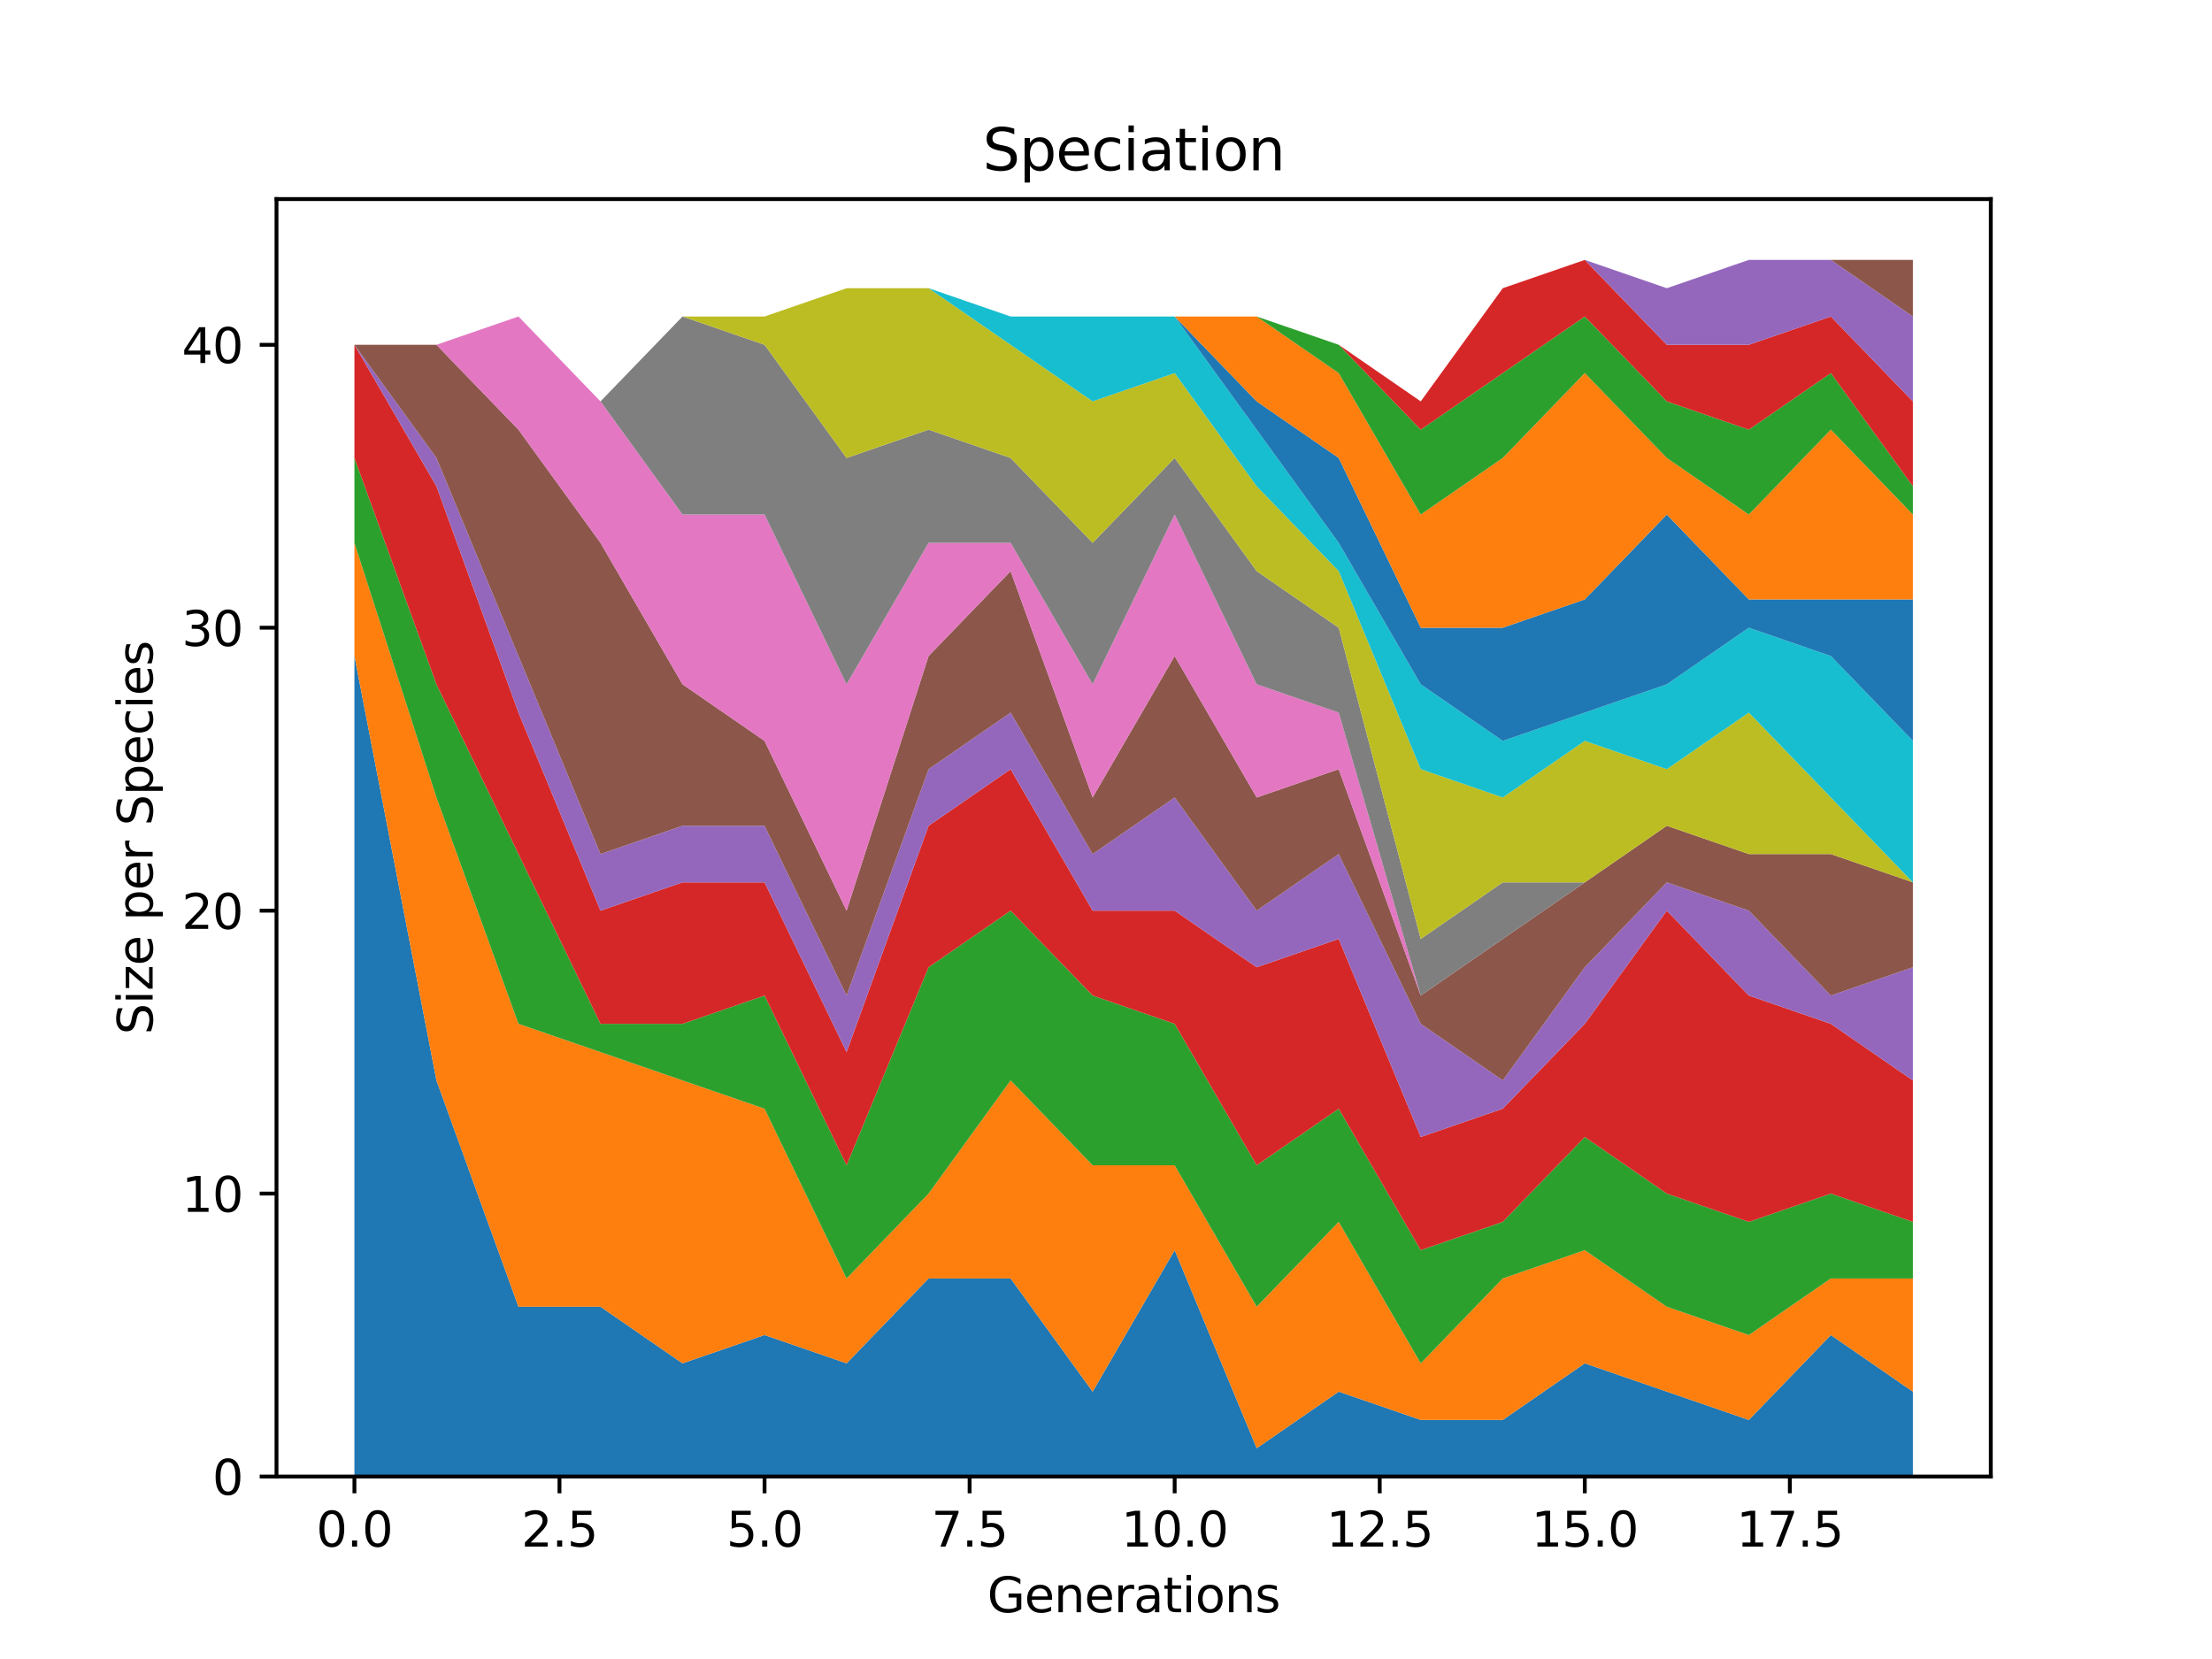<?xml version="1.0" encoding="utf-8" standalone="no"?>
<!DOCTYPE svg PUBLIC "-//W3C//DTD SVG 1.1//EN"
  "http://www.w3.org/Graphics/SVG/1.1/DTD/svg11.dtd">
<svg xmlns:xlink="http://www.w3.org/1999/xlink" width="460.8pt" height="345.6pt" viewBox="0 0 460.8 345.6" xmlns="http://www.w3.org/2000/svg" version="1.1">
 <defs>
  <style type="text/css">*{stroke-linejoin: round; stroke-linecap: butt}</style>
 </defs>
 <g id="figure_1">
  <g id="patch_1">
   <path d="M 0 345.6 
L 460.8 345.6 
L 460.8 0 
L 0 0 
z
" style="fill: #ffffff"/>
  </g>
  <g id="axes_1">
   <g id="patch_2">
    <path d="M 57.6 307.584 
L 414.72 307.584 
L 414.72 41.472 
L 57.6 41.472 
z
" style="fill: #ffffff"/>
   </g>
   <g id="PolyCollection_1">
    <path d="M 73.833 136.659 
L 73.833 307.584 
L 90.92 307.584 
L 108.007 307.584 
L 125.094 307.584 
L 142.181 307.584 
L 159.268 307.584 
L 176.355 307.584 
L 193.442 307.584 
L 210.529 307.584 
L 227.616 307.584 
L 244.704 307.584 
L 261.791 307.584 
L 278.878 307.584 
L 295.965 307.584 
L 313.052 307.584 
L 330.139 307.584 
L 347.226 307.584 
L 364.313 307.584 
L 381.4 307.584 
L 398.487 307.584 
L 398.487 289.902 
L 398.487 289.902 
L 381.4 278.114 
L 364.313 295.796 
L 347.226 289.902 
L 330.139 284.008 
L 313.052 295.796 
L 295.965 295.796 
L 278.878 289.902 
L 261.791 301.69 
L 244.704 260.432 
L 227.616 289.902 
L 210.529 266.326 
L 193.442 266.326 
L 176.355 284.008 
L 159.268 278.114 
L 142.181 284.008 
L 125.094 272.22 
L 108.007 272.22 
L 90.92 225.069 
L 73.833 136.659 
z
" clip-path="url(#p54e0a2283d)" style="fill: #1f77b4"/>
   </g>
   <g id="PolyCollection_2">
    <path d="M 73.833 113.084 
L 73.833 136.659 
L 90.92 225.069 
L 108.007 272.22 
L 125.094 272.22 
L 142.181 284.008 
L 159.268 278.114 
L 176.355 284.008 
L 193.442 266.326 
L 210.529 266.326 
L 227.616 289.902 
L 244.704 260.432 
L 261.791 301.69 
L 278.878 289.902 
L 295.965 295.796 
L 313.052 295.796 
L 330.139 284.008 
L 347.226 289.902 
L 364.313 295.796 
L 381.4 278.114 
L 398.487 289.902 
L 398.487 266.326 
L 398.487 266.326 
L 381.4 266.326 
L 364.313 278.114 
L 347.226 272.22 
L 330.139 260.432 
L 313.052 266.326 
L 295.965 284.008 
L 278.878 254.538 
L 261.791 272.22 
L 244.704 242.751 
L 227.616 242.751 
L 210.529 225.069 
L 193.442 248.644 
L 176.355 266.326 
L 159.268 230.963 
L 142.181 225.069 
L 125.094 219.175 
L 108.007 213.281 
L 90.92 166.129 
L 73.833 113.084 
z
" clip-path="url(#p54e0a2283d)" style="fill: #ff7f0e"/>
   </g>
   <g id="PolyCollection_3">
    <path d="M 73.833 95.402 
L 73.833 113.084 
L 90.92 166.129 
L 108.007 213.281 
L 125.094 219.175 
L 142.181 225.069 
L 159.268 230.963 
L 176.355 266.326 
L 193.442 248.644 
L 210.529 225.069 
L 227.616 242.751 
L 244.704 242.751 
L 261.791 272.22 
L 278.878 254.538 
L 295.965 284.008 
L 313.052 266.326 
L 330.139 260.432 
L 347.226 272.22 
L 364.313 278.114 
L 381.4 266.326 
L 398.487 266.326 
L 398.487 254.538 
L 398.487 254.538 
L 381.4 248.644 
L 364.313 254.538 
L 347.226 248.644 
L 330.139 236.857 
L 313.052 254.538 
L 295.965 260.432 
L 278.878 230.963 
L 261.791 242.751 
L 244.704 213.281 
L 227.616 207.387 
L 210.529 189.705 
L 193.442 201.493 
L 176.355 242.751 
L 159.268 207.387 
L 142.181 213.281 
L 125.094 213.281 
L 108.007 177.917 
L 90.92 142.553 
L 73.833 95.402 
z
" clip-path="url(#p54e0a2283d)" style="fill: #2ca02c"/>
   </g>
   <g id="PolyCollection_4">
    <path d="M 73.833 71.826 
L 73.833 95.402 
L 90.92 142.553 
L 108.007 177.917 
L 125.094 213.281 
L 142.181 213.281 
L 159.268 207.387 
L 176.355 242.751 
L 193.442 201.493 
L 210.529 189.705 
L 227.616 207.387 
L 244.704 213.281 
L 261.791 242.751 
L 278.878 230.963 
L 295.965 260.432 
L 313.052 254.538 
L 330.139 236.857 
L 347.226 248.644 
L 364.313 254.538 
L 381.4 248.644 
L 398.487 254.538 
L 398.487 225.069 
L 398.487 225.069 
L 381.4 213.281 
L 364.313 207.387 
L 347.226 189.705 
L 330.139 213.281 
L 313.052 230.963 
L 295.965 236.857 
L 278.878 195.599 
L 261.791 201.493 
L 244.704 189.705 
L 227.616 189.705 
L 210.529 160.235 
L 193.442 172.023 
L 176.355 219.175 
L 159.268 183.811 
L 142.181 183.811 
L 125.094 189.705 
L 108.007 148.447 
L 90.92 101.296 
L 73.833 71.826 
z
" clip-path="url(#p54e0a2283d)" style="fill: #d62728"/>
   </g>
   <g id="PolyCollection_5">
    <path d="M 73.833 71.826 
L 73.833 71.826 
L 90.92 101.296 
L 108.007 148.447 
L 125.094 189.705 
L 142.181 183.811 
L 159.268 183.811 
L 176.355 219.175 
L 193.442 172.023 
L 210.529 160.235 
L 227.616 189.705 
L 244.704 189.705 
L 261.791 201.493 
L 278.878 195.599 
L 295.965 236.857 
L 313.052 230.963 
L 330.139 213.281 
L 347.226 189.705 
L 364.313 207.387 
L 381.4 213.281 
L 398.487 225.069 
L 398.487 201.493 
L 398.487 201.493 
L 381.4 207.387 
L 364.313 189.705 
L 347.226 183.811 
L 330.139 201.493 
L 313.052 225.069 
L 295.965 213.281 
L 278.878 177.917 
L 261.791 189.705 
L 244.704 166.129 
L 227.616 177.917 
L 210.529 148.447 
L 193.442 160.235 
L 176.355 207.387 
L 159.268 172.023 
L 142.181 172.023 
L 125.094 177.917 
L 108.007 136.659 
L 90.92 95.402 
L 73.833 71.826 
z
" clip-path="url(#p54e0a2283d)" style="fill: #9467bd"/>
   </g>
   <g id="PolyCollection_6">
    <path d="M 73.833 71.826 
L 73.833 71.826 
L 90.92 95.402 
L 108.007 136.659 
L 125.094 177.917 
L 142.181 172.023 
L 159.268 172.023 
L 176.355 207.387 
L 193.442 160.235 
L 210.529 148.447 
L 227.616 177.917 
L 244.704 166.129 
L 261.791 189.705 
L 278.878 177.917 
L 295.965 213.281 
L 313.052 225.069 
L 330.139 201.493 
L 347.226 183.811 
L 364.313 189.705 
L 381.4 207.387 
L 398.487 201.493 
L 398.487 183.811 
L 398.487 183.811 
L 381.4 177.917 
L 364.313 177.917 
L 347.226 172.023 
L 330.139 183.811 
L 313.052 195.599 
L 295.965 207.387 
L 278.878 160.235 
L 261.791 166.129 
L 244.704 136.659 
L 227.616 166.129 
L 210.529 118.977 
L 193.442 136.659 
L 176.355 189.705 
L 159.268 154.341 
L 142.181 142.553 
L 125.094 113.084 
L 108.007 89.508 
L 90.92 71.826 
L 73.833 71.826 
z
" clip-path="url(#p54e0a2283d)" style="fill: #8c564b"/>
   </g>
   <g id="PolyCollection_7">
    <path d="M 73.833 71.826 
L 73.833 71.826 
L 90.92 71.826 
L 108.007 89.508 
L 125.094 113.084 
L 142.181 142.553 
L 159.268 154.341 
L 176.355 189.705 
L 193.442 136.659 
L 210.529 118.977 
L 227.616 166.129 
L 244.704 136.659 
L 261.791 166.129 
L 278.878 160.235 
L 295.965 207.387 
L 313.052 195.599 
L 330.139 183.811 
L 347.226 172.023 
L 364.313 177.917 
L 381.4 177.917 
L 398.487 183.811 
L 398.487 183.811 
L 398.487 183.811 
L 381.4 177.917 
L 364.313 177.917 
L 347.226 172.023 
L 330.139 183.811 
L 313.052 195.599 
L 295.965 207.387 
L 278.878 148.447 
L 261.791 142.553 
L 244.704 107.19 
L 227.616 142.553 
L 210.529 113.084 
L 193.442 113.084 
L 176.355 142.553 
L 159.268 107.19 
L 142.181 107.19 
L 125.094 83.614 
L 108.007 65.932 
L 90.92 71.826 
L 73.833 71.826 
z
" clip-path="url(#p54e0a2283d)" style="fill: #e377c2"/>
   </g>
   <g id="PolyCollection_8">
    <path d="M 73.833 71.826 
L 73.833 71.826 
L 90.92 71.826 
L 108.007 65.932 
L 125.094 83.614 
L 142.181 107.19 
L 159.268 107.19 
L 176.355 142.553 
L 193.442 113.084 
L 210.529 113.084 
L 227.616 142.553 
L 244.704 107.19 
L 261.791 142.553 
L 278.878 148.447 
L 295.965 207.387 
L 313.052 195.599 
L 330.139 183.811 
L 347.226 172.023 
L 364.313 177.917 
L 381.4 177.917 
L 398.487 183.811 
L 398.487 183.811 
L 398.487 183.811 
L 381.4 177.917 
L 364.313 177.917 
L 347.226 172.023 
L 330.139 183.811 
L 313.052 183.811 
L 295.965 195.599 
L 278.878 130.765 
L 261.791 118.977 
L 244.704 95.402 
L 227.616 113.084 
L 210.529 95.402 
L 193.442 89.508 
L 176.355 95.402 
L 159.268 71.826 
L 142.181 65.932 
L 125.094 83.614 
L 108.007 65.932 
L 90.92 71.826 
L 73.833 71.826 
z
" clip-path="url(#p54e0a2283d)" style="fill: #7f7f7f"/>
   </g>
   <g id="PolyCollection_9">
    <path d="M 73.833 71.826 
L 73.833 71.826 
L 90.92 71.826 
L 108.007 65.932 
L 125.094 83.614 
L 142.181 65.932 
L 159.268 71.826 
L 176.355 95.402 
L 193.442 89.508 
L 210.529 95.402 
L 227.616 113.084 
L 244.704 95.402 
L 261.791 118.977 
L 278.878 130.765 
L 295.965 195.599 
L 313.052 183.811 
L 330.139 183.811 
L 347.226 172.023 
L 364.313 177.917 
L 381.4 177.917 
L 398.487 183.811 
L 398.487 183.811 
L 398.487 183.811 
L 381.4 166.129 
L 364.313 148.447 
L 347.226 160.235 
L 330.139 154.341 
L 313.052 166.129 
L 295.965 160.235 
L 278.878 118.977 
L 261.791 101.296 
L 244.704 77.72 
L 227.616 83.614 
L 210.529 71.826 
L 193.442 60.038 
L 176.355 60.038 
L 159.268 65.932 
L 142.181 65.932 
L 125.094 83.614 
L 108.007 65.932 
L 90.92 71.826 
L 73.833 71.826 
z
" clip-path="url(#p54e0a2283d)" style="fill: #bcbd22"/>
   </g>
   <g id="PolyCollection_10">
    <path d="M 73.833 71.826 
L 73.833 71.826 
L 90.92 71.826 
L 108.007 65.932 
L 125.094 83.614 
L 142.181 65.932 
L 159.268 65.932 
L 176.355 60.038 
L 193.442 60.038 
L 210.529 71.826 
L 227.616 83.614 
L 244.704 77.72 
L 261.791 101.296 
L 278.878 118.977 
L 295.965 160.235 
L 313.052 166.129 
L 330.139 154.341 
L 347.226 160.235 
L 364.313 148.447 
L 381.4 166.129 
L 398.487 183.811 
L 398.487 154.341 
L 398.487 154.341 
L 381.4 136.659 
L 364.313 130.765 
L 347.226 142.553 
L 330.139 148.447 
L 313.052 154.341 
L 295.965 142.553 
L 278.878 113.084 
L 261.791 89.508 
L 244.704 65.932 
L 227.616 65.932 
L 210.529 65.932 
L 193.442 60.038 
L 176.355 60.038 
L 159.268 65.932 
L 142.181 65.932 
L 125.094 83.614 
L 108.007 65.932 
L 90.92 71.826 
L 73.833 71.826 
z
" clip-path="url(#p54e0a2283d)" style="fill: #17becf"/>
   </g>
   <g id="PolyCollection_11">
    <path d="M 73.833 71.826 
L 73.833 71.826 
L 90.92 71.826 
L 108.007 65.932 
L 125.094 83.614 
L 142.181 65.932 
L 159.268 65.932 
L 176.355 60.038 
L 193.442 60.038 
L 210.529 65.932 
L 227.616 65.932 
L 244.704 65.932 
L 261.791 89.508 
L 278.878 113.084 
L 295.965 142.553 
L 313.052 154.341 
L 330.139 148.447 
L 347.226 142.553 
L 364.313 130.765 
L 381.4 136.659 
L 398.487 154.341 
L 398.487 124.871 
L 398.487 124.871 
L 381.4 124.871 
L 364.313 124.871 
L 347.226 107.19 
L 330.139 124.871 
L 313.052 130.765 
L 295.965 130.765 
L 278.878 95.402 
L 261.791 83.614 
L 244.704 65.932 
L 227.616 65.932 
L 210.529 65.932 
L 193.442 60.038 
L 176.355 60.038 
L 159.268 65.932 
L 142.181 65.932 
L 125.094 83.614 
L 108.007 65.932 
L 90.92 71.826 
L 73.833 71.826 
z
" clip-path="url(#p54e0a2283d)" style="fill: #1f77b4"/>
   </g>
   <g id="PolyCollection_12">
    <path d="M 73.833 71.826 
L 73.833 71.826 
L 90.92 71.826 
L 108.007 65.932 
L 125.094 83.614 
L 142.181 65.932 
L 159.268 65.932 
L 176.355 60.038 
L 193.442 60.038 
L 210.529 65.932 
L 227.616 65.932 
L 244.704 65.932 
L 261.791 83.614 
L 278.878 95.402 
L 295.965 130.765 
L 313.052 130.765 
L 330.139 124.871 
L 347.226 107.19 
L 364.313 124.871 
L 381.4 124.871 
L 398.487 124.871 
L 398.487 107.19 
L 398.487 107.19 
L 381.4 89.508 
L 364.313 107.19 
L 347.226 95.402 
L 330.139 77.72 
L 313.052 95.402 
L 295.965 107.19 
L 278.878 77.72 
L 261.791 65.932 
L 244.704 65.932 
L 227.616 65.932 
L 210.529 65.932 
L 193.442 60.038 
L 176.355 60.038 
L 159.268 65.932 
L 142.181 65.932 
L 125.094 83.614 
L 108.007 65.932 
L 90.92 71.826 
L 73.833 71.826 
z
" clip-path="url(#p54e0a2283d)" style="fill: #ff7f0e"/>
   </g>
   <g id="PolyCollection_13">
    <path d="M 73.833 71.826 
L 73.833 71.826 
L 90.92 71.826 
L 108.007 65.932 
L 125.094 83.614 
L 142.181 65.932 
L 159.268 65.932 
L 176.355 60.038 
L 193.442 60.038 
L 210.529 65.932 
L 227.616 65.932 
L 244.704 65.932 
L 261.791 65.932 
L 278.878 77.72 
L 295.965 107.19 
L 313.052 95.402 
L 330.139 77.72 
L 347.226 95.402 
L 364.313 107.19 
L 381.4 89.508 
L 398.487 107.19 
L 398.487 101.296 
L 398.487 101.296 
L 381.4 77.72 
L 364.313 89.508 
L 347.226 83.614 
L 330.139 65.932 
L 313.052 77.72 
L 295.965 89.508 
L 278.878 71.826 
L 261.791 65.932 
L 244.704 65.932 
L 227.616 65.932 
L 210.529 65.932 
L 193.442 60.038 
L 176.355 60.038 
L 159.268 65.932 
L 142.181 65.932 
L 125.094 83.614 
L 108.007 65.932 
L 90.92 71.826 
L 73.833 71.826 
z
" clip-path="url(#p54e0a2283d)" style="fill: #2ca02c"/>
   </g>
   <g id="PolyCollection_14">
    <path d="M 73.833 71.826 
L 73.833 71.826 
L 90.92 71.826 
L 108.007 65.932 
L 125.094 83.614 
L 142.181 65.932 
L 159.268 65.932 
L 176.355 60.038 
L 193.442 60.038 
L 210.529 65.932 
L 227.616 65.932 
L 244.704 65.932 
L 261.791 65.932 
L 278.878 71.826 
L 295.965 89.508 
L 313.052 77.72 
L 330.139 65.932 
L 347.226 83.614 
L 364.313 89.508 
L 381.4 77.72 
L 398.487 101.296 
L 398.487 83.614 
L 398.487 83.614 
L 381.4 65.932 
L 364.313 71.826 
L 347.226 71.826 
L 330.139 54.144 
L 313.052 60.038 
L 295.965 83.614 
L 278.878 71.826 
L 261.791 65.932 
L 244.704 65.932 
L 227.616 65.932 
L 210.529 65.932 
L 193.442 60.038 
L 176.355 60.038 
L 159.268 65.932 
L 142.181 65.932 
L 125.094 83.614 
L 108.007 65.932 
L 90.92 71.826 
L 73.833 71.826 
z
" clip-path="url(#p54e0a2283d)" style="fill: #d62728"/>
   </g>
   <g id="PolyCollection_15">
    <path d="M 73.833 71.826 
L 73.833 71.826 
L 90.92 71.826 
L 108.007 65.932 
L 125.094 83.614 
L 142.181 65.932 
L 159.268 65.932 
L 176.355 60.038 
L 193.442 60.038 
L 210.529 65.932 
L 227.616 65.932 
L 244.704 65.932 
L 261.791 65.932 
L 278.878 71.826 
L 295.965 83.614 
L 313.052 60.038 
L 330.139 54.144 
L 347.226 71.826 
L 364.313 71.826 
L 381.4 65.932 
L 398.487 83.614 
L 398.487 65.932 
L 398.487 65.932 
L 381.4 54.144 
L 364.313 54.144 
L 347.226 60.038 
L 330.139 54.144 
L 313.052 60.038 
L 295.965 83.614 
L 278.878 71.826 
L 261.791 65.932 
L 244.704 65.932 
L 227.616 65.932 
L 210.529 65.932 
L 193.442 60.038 
L 176.355 60.038 
L 159.268 65.932 
L 142.181 65.932 
L 125.094 83.614 
L 108.007 65.932 
L 90.92 71.826 
L 73.833 71.826 
z
" clip-path="url(#p54e0a2283d)" style="fill: #9467bd"/>
   </g>
   <g id="PolyCollection_16">
    <path d="M 73.833 71.826 
L 73.833 71.826 
L 90.92 71.826 
L 108.007 65.932 
L 125.094 83.614 
L 142.181 65.932 
L 159.268 65.932 
L 176.355 60.038 
L 193.442 60.038 
L 210.529 65.932 
L 227.616 65.932 
L 244.704 65.932 
L 261.791 65.932 
L 278.878 71.826 
L 295.965 83.614 
L 313.052 60.038 
L 330.139 54.144 
L 347.226 60.038 
L 364.313 54.144 
L 381.4 54.144 
L 398.487 65.932 
L 398.487 54.144 
L 398.487 54.144 
L 381.4 54.144 
L 364.313 54.144 
L 347.226 60.038 
L 330.139 54.144 
L 313.052 60.038 
L 295.965 83.614 
L 278.878 71.826 
L 261.791 65.932 
L 244.704 65.932 
L 227.616 65.932 
L 210.529 65.932 
L 193.442 60.038 
L 176.355 60.038 
L 159.268 65.932 
L 142.181 65.932 
L 125.094 83.614 
L 108.007 65.932 
L 90.92 71.826 
L 73.833 71.826 
z
" clip-path="url(#p54e0a2283d)" style="fill: #8c564b"/>
   </g>
   <g id="matplotlib.axis_1">
    <g id="xtick_1">
     <g id="line2d_1">
      <defs>
       <path id="mca35b9a858" d="M 0 0 
L 0 3.5 
" style="stroke: #000000; stroke-width: 0.8"/>
      </defs>
      <g>
       <use xlink:href="#mca35b9a858" x="73.833" y="307.584" style="stroke: #000000; stroke-width: 0.8"/>
      </g>
     </g>
     <g id="text_1">
      <!-- 0.0 -->
      <g transform="translate(65.881 322.182) scale(0.1 -0.1)">
       <defs>
        <path id="DejaVuSans-30" d="M 2034 4250 
Q 1547 4250 1301 3770 
Q 1056 3291 1056 2328 
Q 1056 1369 1301 889 
Q 1547 409 2034 409 
Q 2525 409 2770 889 
Q 3016 1369 3016 2328 
Q 3016 3291 2770 3770 
Q 2525 4250 2034 4250 
z
M 2034 4750 
Q 2819 4750 3233 4129 
Q 3647 3509 3647 2328 
Q 3647 1150 3233 529 
Q 2819 -91 2034 -91 
Q 1250 -91 836 529 
Q 422 1150 422 2328 
Q 422 3509 836 4129 
Q 1250 4750 2034 4750 
z
" transform="scale(0.016)"/>
        <path id="DejaVuSans-2e" d="M 684 794 
L 1344 794 
L 1344 0 
L 684 0 
L 684 794 
z
" transform="scale(0.016)"/>
       </defs>
       <use xlink:href="#DejaVuSans-30"/>
       <use xlink:href="#DejaVuSans-2e" x="63.623"/>
       <use xlink:href="#DejaVuSans-30" x="95.41"/>
      </g>
     </g>
    </g>
    <g id="xtick_2">
     <g id="line2d_2">
      <g>
       <use xlink:href="#mca35b9a858" x="116.55" y="307.584" style="stroke: #000000; stroke-width: 0.8"/>
      </g>
     </g>
     <g id="text_2">
      <!-- 2.5 -->
      <g transform="translate(108.599 322.182) scale(0.1 -0.1)">
       <defs>
        <path id="DejaVuSans-32" d="M 1228 531 
L 3431 531 
L 3431 0 
L 469 0 
L 469 531 
Q 828 903 1448 1529 
Q 2069 2156 2228 2338 
Q 2531 2678 2651 2914 
Q 2772 3150 2772 3378 
Q 2772 3750 2511 3984 
Q 2250 4219 1831 4219 
Q 1534 4219 1204 4116 
Q 875 4013 500 3803 
L 500 4441 
Q 881 4594 1212 4672 
Q 1544 4750 1819 4750 
Q 2544 4750 2975 4387 
Q 3406 4025 3406 3419 
Q 3406 3131 3298 2873 
Q 3191 2616 2906 2266 
Q 2828 2175 2409 1742 
Q 1991 1309 1228 531 
z
" transform="scale(0.016)"/>
        <path id="DejaVuSans-35" d="M 691 4666 
L 3169 4666 
L 3169 4134 
L 1269 4134 
L 1269 2991 
Q 1406 3038 1543 3061 
Q 1681 3084 1819 3084 
Q 2600 3084 3056 2656 
Q 3513 2228 3513 1497 
Q 3513 744 3044 326 
Q 2575 -91 1722 -91 
Q 1428 -91 1123 -41 
Q 819 9 494 109 
L 494 744 
Q 775 591 1075 516 
Q 1375 441 1709 441 
Q 2250 441 2565 725 
Q 2881 1009 2881 1497 
Q 2881 1984 2565 2268 
Q 2250 2553 1709 2553 
Q 1456 2553 1204 2497 
Q 953 2441 691 2322 
L 691 4666 
z
" transform="scale(0.016)"/>
       </defs>
       <use xlink:href="#DejaVuSans-32"/>
       <use xlink:href="#DejaVuSans-2e" x="63.623"/>
       <use xlink:href="#DejaVuSans-35" x="95.41"/>
      </g>
     </g>
    </g>
    <g id="xtick_3">
     <g id="line2d_3">
      <g>
       <use xlink:href="#mca35b9a858" x="159.268" y="307.584" style="stroke: #000000; stroke-width: 0.8"/>
      </g>
     </g>
     <g id="text_3">
      <!-- 5.0 -->
      <g transform="translate(151.317 322.182) scale(0.1 -0.1)">
       <use xlink:href="#DejaVuSans-35"/>
       <use xlink:href="#DejaVuSans-2e" x="63.623"/>
       <use xlink:href="#DejaVuSans-30" x="95.41"/>
      </g>
     </g>
    </g>
    <g id="xtick_4">
     <g id="line2d_4">
      <g>
       <use xlink:href="#mca35b9a858" x="201.986" y="307.584" style="stroke: #000000; stroke-width: 0.8"/>
      </g>
     </g>
     <g id="text_4">
      <!-- 7.5 -->
      <g transform="translate(194.034 322.182) scale(0.1 -0.1)">
       <defs>
        <path id="DejaVuSans-37" d="M 525 4666 
L 3525 4666 
L 3525 4397 
L 1831 0 
L 1172 0 
L 2766 4134 
L 525 4134 
L 525 4666 
z
" transform="scale(0.016)"/>
       </defs>
       <use xlink:href="#DejaVuSans-37"/>
       <use xlink:href="#DejaVuSans-2e" x="63.623"/>
       <use xlink:href="#DejaVuSans-35" x="95.41"/>
      </g>
     </g>
    </g>
    <g id="xtick_5">
     <g id="line2d_5">
      <g>
       <use xlink:href="#mca35b9a858" x="244.704" y="307.584" style="stroke: #000000; stroke-width: 0.8"/>
      </g>
     </g>
     <g id="text_5">
      <!-- 10.0 -->
      <g transform="translate(233.571 322.182) scale(0.1 -0.1)">
       <defs>
        <path id="DejaVuSans-31" d="M 794 531 
L 1825 531 
L 1825 4091 
L 703 3866 
L 703 4441 
L 1819 4666 
L 2450 4666 
L 2450 531 
L 3481 531 
L 3481 0 
L 794 0 
L 794 531 
z
" transform="scale(0.016)"/>
       </defs>
       <use xlink:href="#DejaVuSans-31"/>
       <use xlink:href="#DejaVuSans-30" x="63.623"/>
       <use xlink:href="#DejaVuSans-2e" x="127.246"/>
       <use xlink:href="#DejaVuSans-30" x="159.033"/>
      </g>
     </g>
    </g>
    <g id="xtick_6">
     <g id="line2d_6">
      <g>
       <use xlink:href="#mca35b9a858" x="287.421" y="307.584" style="stroke: #000000; stroke-width: 0.8"/>
      </g>
     </g>
     <g id="text_6">
      <!-- 12.5 -->
      <g transform="translate(276.288 322.182) scale(0.1 -0.1)">
       <use xlink:href="#DejaVuSans-31"/>
       <use xlink:href="#DejaVuSans-32" x="63.623"/>
       <use xlink:href="#DejaVuSans-2e" x="127.246"/>
       <use xlink:href="#DejaVuSans-35" x="159.033"/>
      </g>
     </g>
    </g>
    <g id="xtick_7">
     <g id="line2d_7">
      <g>
       <use xlink:href="#mca35b9a858" x="330.139" y="307.584" style="stroke: #000000; stroke-width: 0.8"/>
      </g>
     </g>
     <g id="text_7">
      <!-- 15.0 -->
      <g transform="translate(319.006 322.182) scale(0.1 -0.1)">
       <use xlink:href="#DejaVuSans-31"/>
       <use xlink:href="#DejaVuSans-35" x="63.623"/>
       <use xlink:href="#DejaVuSans-2e" x="127.246"/>
       <use xlink:href="#DejaVuSans-30" x="159.033"/>
      </g>
     </g>
    </g>
    <g id="xtick_8">
     <g id="line2d_8">
      <g>
       <use xlink:href="#mca35b9a858" x="372.857" y="307.584" style="stroke: #000000; stroke-width: 0.8"/>
      </g>
     </g>
     <g id="text_8">
      <!-- 17.5 -->
      <g transform="translate(361.724 322.182) scale(0.1 -0.1)">
       <use xlink:href="#DejaVuSans-31"/>
       <use xlink:href="#DejaVuSans-37" x="63.623"/>
       <use xlink:href="#DejaVuSans-2e" x="127.246"/>
       <use xlink:href="#DejaVuSans-35" x="159.033"/>
      </g>
     </g>
    </g>
    <g id="text_9">
     <!-- Generations -->
     <g transform="translate(205.662 335.861) scale(0.1 -0.1)">
      <defs>
       <path id="DejaVuSans-47" d="M 3809 666 
L 3809 1919 
L 2778 1919 
L 2778 2438 
L 4434 2438 
L 4434 434 
Q 4069 175 3628 42 
Q 3188 -91 2688 -91 
Q 1594 -91 976 548 
Q 359 1188 359 2328 
Q 359 3472 976 4111 
Q 1594 4750 2688 4750 
Q 3144 4750 3555 4637 
Q 3966 4525 4313 4306 
L 4313 3634 
Q 3963 3931 3569 4081 
Q 3175 4231 2741 4231 
Q 1884 4231 1454 3753 
Q 1025 3275 1025 2328 
Q 1025 1384 1454 906 
Q 1884 428 2741 428 
Q 3075 428 3337 486 
Q 3600 544 3809 666 
z
" transform="scale(0.016)"/>
       <path id="DejaVuSans-65" d="M 3597 1894 
L 3597 1613 
L 953 1613 
Q 991 1019 1311 708 
Q 1631 397 2203 397 
Q 2534 397 2845 478 
Q 3156 559 3463 722 
L 3463 178 
Q 3153 47 2828 -22 
Q 2503 -91 2169 -91 
Q 1331 -91 842 396 
Q 353 884 353 1716 
Q 353 2575 817 3079 
Q 1281 3584 2069 3584 
Q 2775 3584 3186 3129 
Q 3597 2675 3597 1894 
z
M 3022 2063 
Q 3016 2534 2758 2815 
Q 2500 3097 2075 3097 
Q 1594 3097 1305 2825 
Q 1016 2553 972 2059 
L 3022 2063 
z
" transform="scale(0.016)"/>
       <path id="DejaVuSans-6e" d="M 3513 2113 
L 3513 0 
L 2938 0 
L 2938 2094 
Q 2938 2591 2744 2837 
Q 2550 3084 2163 3084 
Q 1697 3084 1428 2787 
Q 1159 2491 1159 1978 
L 1159 0 
L 581 0 
L 581 3500 
L 1159 3500 
L 1159 2956 
Q 1366 3272 1645 3428 
Q 1925 3584 2291 3584 
Q 2894 3584 3203 3211 
Q 3513 2838 3513 2113 
z
" transform="scale(0.016)"/>
       <path id="DejaVuSans-72" d="M 2631 2963 
Q 2534 3019 2420 3045 
Q 2306 3072 2169 3072 
Q 1681 3072 1420 2755 
Q 1159 2438 1159 1844 
L 1159 0 
L 581 0 
L 581 3500 
L 1159 3500 
L 1159 2956 
Q 1341 3275 1631 3429 
Q 1922 3584 2338 3584 
Q 2397 3584 2469 3576 
Q 2541 3569 2628 3553 
L 2631 2963 
z
" transform="scale(0.016)"/>
       <path id="DejaVuSans-61" d="M 2194 1759 
Q 1497 1759 1228 1600 
Q 959 1441 959 1056 
Q 959 750 1161 570 
Q 1363 391 1709 391 
Q 2188 391 2477 730 
Q 2766 1069 2766 1631 
L 2766 1759 
L 2194 1759 
z
M 3341 1997 
L 3341 0 
L 2766 0 
L 2766 531 
Q 2569 213 2275 61 
Q 1981 -91 1556 -91 
Q 1019 -91 701 211 
Q 384 513 384 1019 
Q 384 1609 779 1909 
Q 1175 2209 1959 2209 
L 2766 2209 
L 2766 2266 
Q 2766 2663 2505 2880 
Q 2244 3097 1772 3097 
Q 1472 3097 1187 3025 
Q 903 2953 641 2809 
L 641 3341 
Q 956 3463 1253 3523 
Q 1550 3584 1831 3584 
Q 2591 3584 2966 3190 
Q 3341 2797 3341 1997 
z
" transform="scale(0.016)"/>
       <path id="DejaVuSans-74" d="M 1172 4494 
L 1172 3500 
L 2356 3500 
L 2356 3053 
L 1172 3053 
L 1172 1153 
Q 1172 725 1289 603 
Q 1406 481 1766 481 
L 2356 481 
L 2356 0 
L 1766 0 
Q 1100 0 847 248 
Q 594 497 594 1153 
L 594 3053 
L 172 3053 
L 172 3500 
L 594 3500 
L 594 4494 
L 1172 4494 
z
" transform="scale(0.016)"/>
       <path id="DejaVuSans-69" d="M 603 3500 
L 1178 3500 
L 1178 0 
L 603 0 
L 603 3500 
z
M 603 4863 
L 1178 4863 
L 1178 4134 
L 603 4134 
L 603 4863 
z
" transform="scale(0.016)"/>
       <path id="DejaVuSans-6f" d="M 1959 3097 
Q 1497 3097 1228 2736 
Q 959 2375 959 1747 
Q 959 1119 1226 758 
Q 1494 397 1959 397 
Q 2419 397 2687 759 
Q 2956 1122 2956 1747 
Q 2956 2369 2687 2733 
Q 2419 3097 1959 3097 
z
M 1959 3584 
Q 2709 3584 3137 3096 
Q 3566 2609 3566 1747 
Q 3566 888 3137 398 
Q 2709 -91 1959 -91 
Q 1206 -91 779 398 
Q 353 888 353 1747 
Q 353 2609 779 3096 
Q 1206 3584 1959 3584 
z
" transform="scale(0.016)"/>
       <path id="DejaVuSans-73" d="M 2834 3397 
L 2834 2853 
Q 2591 2978 2328 3040 
Q 2066 3103 1784 3103 
Q 1356 3103 1142 2972 
Q 928 2841 928 2578 
Q 928 2378 1081 2264 
Q 1234 2150 1697 2047 
L 1894 2003 
Q 2506 1872 2764 1633 
Q 3022 1394 3022 966 
Q 3022 478 2636 193 
Q 2250 -91 1575 -91 
Q 1294 -91 989 -36 
Q 684 19 347 128 
L 347 722 
Q 666 556 975 473 
Q 1284 391 1588 391 
Q 1994 391 2212 530 
Q 2431 669 2431 922 
Q 2431 1156 2273 1281 
Q 2116 1406 1581 1522 
L 1381 1569 
Q 847 1681 609 1914 
Q 372 2147 372 2553 
Q 372 3047 722 3315 
Q 1072 3584 1716 3584 
Q 2034 3584 2315 3537 
Q 2597 3491 2834 3397 
z
" transform="scale(0.016)"/>
      </defs>
      <use xlink:href="#DejaVuSans-47"/>
      <use xlink:href="#DejaVuSans-65" x="77.49"/>
      <use xlink:href="#DejaVuSans-6e" x="139.014"/>
      <use xlink:href="#DejaVuSans-65" x="202.393"/>
      <use xlink:href="#DejaVuSans-72" x="263.916"/>
      <use xlink:href="#DejaVuSans-61" x="305.029"/>
      <use xlink:href="#DejaVuSans-74" x="366.309"/>
      <use xlink:href="#DejaVuSans-69" x="405.518"/>
      <use xlink:href="#DejaVuSans-6f" x="433.301"/>
      <use xlink:href="#DejaVuSans-6e" x="494.482"/>
      <use xlink:href="#DejaVuSans-73" x="557.861"/>
     </g>
    </g>
   </g>
   <g id="matplotlib.axis_2">
    <g id="ytick_1">
     <g id="line2d_9">
      <defs>
       <path id="md7d6bf0387" d="M 0 0 
L -3.5 0 
" style="stroke: #000000; stroke-width: 0.8"/>
      </defs>
      <g>
       <use xlink:href="#md7d6bf0387" x="57.6" y="307.584" style="stroke: #000000; stroke-width: 0.8"/>
      </g>
     </g>
     <g id="text_10">
      <!-- 0 -->
      <g transform="translate(44.237 311.383) scale(0.1 -0.1)">
       <use xlink:href="#DejaVuSans-30"/>
      </g>
     </g>
    </g>
    <g id="ytick_2">
     <g id="line2d_10">
      <g>
       <use xlink:href="#md7d6bf0387" x="57.6" y="248.644" style="stroke: #000000; stroke-width: 0.8"/>
      </g>
     </g>
     <g id="text_11">
      <!-- 10 -->
      <g transform="translate(37.875 252.444) scale(0.1 -0.1)">
       <use xlink:href="#DejaVuSans-31"/>
       <use xlink:href="#DejaVuSans-30" x="63.623"/>
      </g>
     </g>
    </g>
    <g id="ytick_3">
     <g id="line2d_11">
      <g>
       <use xlink:href="#md7d6bf0387" x="57.6" y="189.705" style="stroke: #000000; stroke-width: 0.8"/>
      </g>
     </g>
     <g id="text_12">
      <!-- 20 -->
      <g transform="translate(37.875 193.504) scale(0.1 -0.1)">
       <use xlink:href="#DejaVuSans-32"/>
       <use xlink:href="#DejaVuSans-30" x="63.623"/>
      </g>
     </g>
    </g>
    <g id="ytick_4">
     <g id="line2d_12">
      <g>
       <use xlink:href="#md7d6bf0387" x="57.6" y="130.765" style="stroke: #000000; stroke-width: 0.8"/>
      </g>
     </g>
     <g id="text_13">
      <!-- 30 -->
      <g transform="translate(37.875 134.565) scale(0.1 -0.1)">
       <defs>
        <path id="DejaVuSans-33" d="M 2597 2516 
Q 3050 2419 3304 2112 
Q 3559 1806 3559 1356 
Q 3559 666 3084 287 
Q 2609 -91 1734 -91 
Q 1441 -91 1130 -33 
Q 819 25 488 141 
L 488 750 
Q 750 597 1062 519 
Q 1375 441 1716 441 
Q 2309 441 2620 675 
Q 2931 909 2931 1356 
Q 2931 1769 2642 2001 
Q 2353 2234 1838 2234 
L 1294 2234 
L 1294 2753 
L 1863 2753 
Q 2328 2753 2575 2939 
Q 2822 3125 2822 3475 
Q 2822 3834 2567 4026 
Q 2313 4219 1838 4219 
Q 1578 4219 1281 4162 
Q 984 4106 628 3988 
L 628 4550 
Q 988 4650 1302 4700 
Q 1616 4750 1894 4750 
Q 2613 4750 3031 4423 
Q 3450 4097 3450 3541 
Q 3450 3153 3228 2886 
Q 3006 2619 2597 2516 
z
" transform="scale(0.016)"/>
       </defs>
       <use xlink:href="#DejaVuSans-33"/>
       <use xlink:href="#DejaVuSans-30" x="63.623"/>
      </g>
     </g>
    </g>
    <g id="ytick_5">
     <g id="line2d_13">
      <g>
       <use xlink:href="#md7d6bf0387" x="57.6" y="71.826" style="stroke: #000000; stroke-width: 0.8"/>
      </g>
     </g>
     <g id="text_14">
      <!-- 40 -->
      <g transform="translate(37.875 75.625) scale(0.1 -0.1)">
       <defs>
        <path id="DejaVuSans-34" d="M 2419 4116 
L 825 1625 
L 2419 1625 
L 2419 4116 
z
M 2253 4666 
L 3047 4666 
L 3047 1625 
L 3713 1625 
L 3713 1100 
L 3047 1100 
L 3047 0 
L 2419 0 
L 2419 1100 
L 313 1100 
L 313 1709 
L 2253 4666 
z
" transform="scale(0.016)"/>
       </defs>
       <use xlink:href="#DejaVuSans-34"/>
       <use xlink:href="#DejaVuSans-30" x="63.623"/>
      </g>
     </g>
    </g>
    <g id="text_15">
     <!-- Size per Species -->
     <g transform="translate(31.795 215.521) rotate(-90) scale(0.1 -0.1)">
      <defs>
       <path id="DejaVuSans-53" d="M 3425 4513 
L 3425 3897 
Q 3066 4069 2747 4153 
Q 2428 4238 2131 4238 
Q 1616 4238 1336 4038 
Q 1056 3838 1056 3469 
Q 1056 3159 1242 3001 
Q 1428 2844 1947 2747 
L 2328 2669 
Q 3034 2534 3370 2195 
Q 3706 1856 3706 1288 
Q 3706 609 3251 259 
Q 2797 -91 1919 -91 
Q 1588 -91 1214 -16 
Q 841 59 441 206 
L 441 856 
Q 825 641 1194 531 
Q 1563 422 1919 422 
Q 2459 422 2753 634 
Q 3047 847 3047 1241 
Q 3047 1584 2836 1778 
Q 2625 1972 2144 2069 
L 1759 2144 
Q 1053 2284 737 2584 
Q 422 2884 422 3419 
Q 422 4038 858 4394 
Q 1294 4750 2059 4750 
Q 2388 4750 2728 4690 
Q 3069 4631 3425 4513 
z
" transform="scale(0.016)"/>
       <path id="DejaVuSans-7a" d="M 353 3500 
L 3084 3500 
L 3084 2975 
L 922 459 
L 3084 459 
L 3084 0 
L 275 0 
L 275 525 
L 2438 3041 
L 353 3041 
L 353 3500 
z
" transform="scale(0.016)"/>
       <path id="DejaVuSans-20" transform="scale(0.016)"/>
       <path id="DejaVuSans-70" d="M 1159 525 
L 1159 -1331 
L 581 -1331 
L 581 3500 
L 1159 3500 
L 1159 2969 
Q 1341 3281 1617 3432 
Q 1894 3584 2278 3584 
Q 2916 3584 3314 3078 
Q 3713 2572 3713 1747 
Q 3713 922 3314 415 
Q 2916 -91 2278 -91 
Q 1894 -91 1617 61 
Q 1341 213 1159 525 
z
M 3116 1747 
Q 3116 2381 2855 2742 
Q 2594 3103 2138 3103 
Q 1681 3103 1420 2742 
Q 1159 2381 1159 1747 
Q 1159 1113 1420 752 
Q 1681 391 2138 391 
Q 2594 391 2855 752 
Q 3116 1113 3116 1747 
z
" transform="scale(0.016)"/>
       <path id="DejaVuSans-63" d="M 3122 3366 
L 3122 2828 
Q 2878 2963 2633 3030 
Q 2388 3097 2138 3097 
Q 1578 3097 1268 2742 
Q 959 2388 959 1747 
Q 959 1106 1268 751 
Q 1578 397 2138 397 
Q 2388 397 2633 464 
Q 2878 531 3122 666 
L 3122 134 
Q 2881 22 2623 -34 
Q 2366 -91 2075 -91 
Q 1284 -91 818 406 
Q 353 903 353 1747 
Q 353 2603 823 3093 
Q 1294 3584 2113 3584 
Q 2378 3584 2631 3529 
Q 2884 3475 3122 3366 
z
" transform="scale(0.016)"/>
      </defs>
      <use xlink:href="#DejaVuSans-53"/>
      <use xlink:href="#DejaVuSans-69" x="63.477"/>
      <use xlink:href="#DejaVuSans-7a" x="91.26"/>
      <use xlink:href="#DejaVuSans-65" x="143.75"/>
      <use xlink:href="#DejaVuSans-20" x="205.273"/>
      <use xlink:href="#DejaVuSans-70" x="237.061"/>
      <use xlink:href="#DejaVuSans-65" x="300.537"/>
      <use xlink:href="#DejaVuSans-72" x="362.061"/>
      <use xlink:href="#DejaVuSans-20" x="403.174"/>
      <use xlink:href="#DejaVuSans-53" x="434.961"/>
      <use xlink:href="#DejaVuSans-70" x="498.438"/>
      <use xlink:href="#DejaVuSans-65" x="561.914"/>
      <use xlink:href="#DejaVuSans-63" x="623.438"/>
      <use xlink:href="#DejaVuSans-69" x="678.418"/>
      <use xlink:href="#DejaVuSans-65" x="706.201"/>
      <use xlink:href="#DejaVuSans-73" x="767.725"/>
     </g>
    </g>
   </g>
   <g id="patch_3">
    <path d="M 57.6 307.584 
L 57.6 41.472 
" style="fill: none; stroke: #000000; stroke-width: 0.8; stroke-linejoin: miter; stroke-linecap: square"/>
   </g>
   <g id="patch_4">
    <path d="M 414.72 307.584 
L 414.72 41.472 
" style="fill: none; stroke: #000000; stroke-width: 0.8; stroke-linejoin: miter; stroke-linecap: square"/>
   </g>
   <g id="patch_5">
    <path d="M 57.6 307.584 
L 414.72 307.584 
" style="fill: none; stroke: #000000; stroke-width: 0.8; stroke-linejoin: miter; stroke-linecap: square"/>
   </g>
   <g id="patch_6">
    <path d="M 57.6 41.472 
L 414.72 41.472 
" style="fill: none; stroke: #000000; stroke-width: 0.8; stroke-linejoin: miter; stroke-linecap: square"/>
   </g>
   <g id="text_16">
    <!-- Speciation -->
    <g transform="translate(204.714 35.472) scale(0.12 -0.12)">
     <use xlink:href="#DejaVuSans-53"/>
     <use xlink:href="#DejaVuSans-70" x="63.477"/>
     <use xlink:href="#DejaVuSans-65" x="126.953"/>
     <use xlink:href="#DejaVuSans-63" x="188.477"/>
     <use xlink:href="#DejaVuSans-69" x="243.457"/>
     <use xlink:href="#DejaVuSans-61" x="271.24"/>
     <use xlink:href="#DejaVuSans-74" x="332.52"/>
     <use xlink:href="#DejaVuSans-69" x="371.729"/>
     <use xlink:href="#DejaVuSans-6f" x="399.512"/>
     <use xlink:href="#DejaVuSans-6e" x="460.693"/>
    </g>
   </g>
  </g>
 </g>
 <defs>
  <clipPath id="p54e0a2283d">
   <rect x="57.6" y="41.472" width="357.12" height="266.112"/>
  </clipPath>
 </defs>
</svg>
